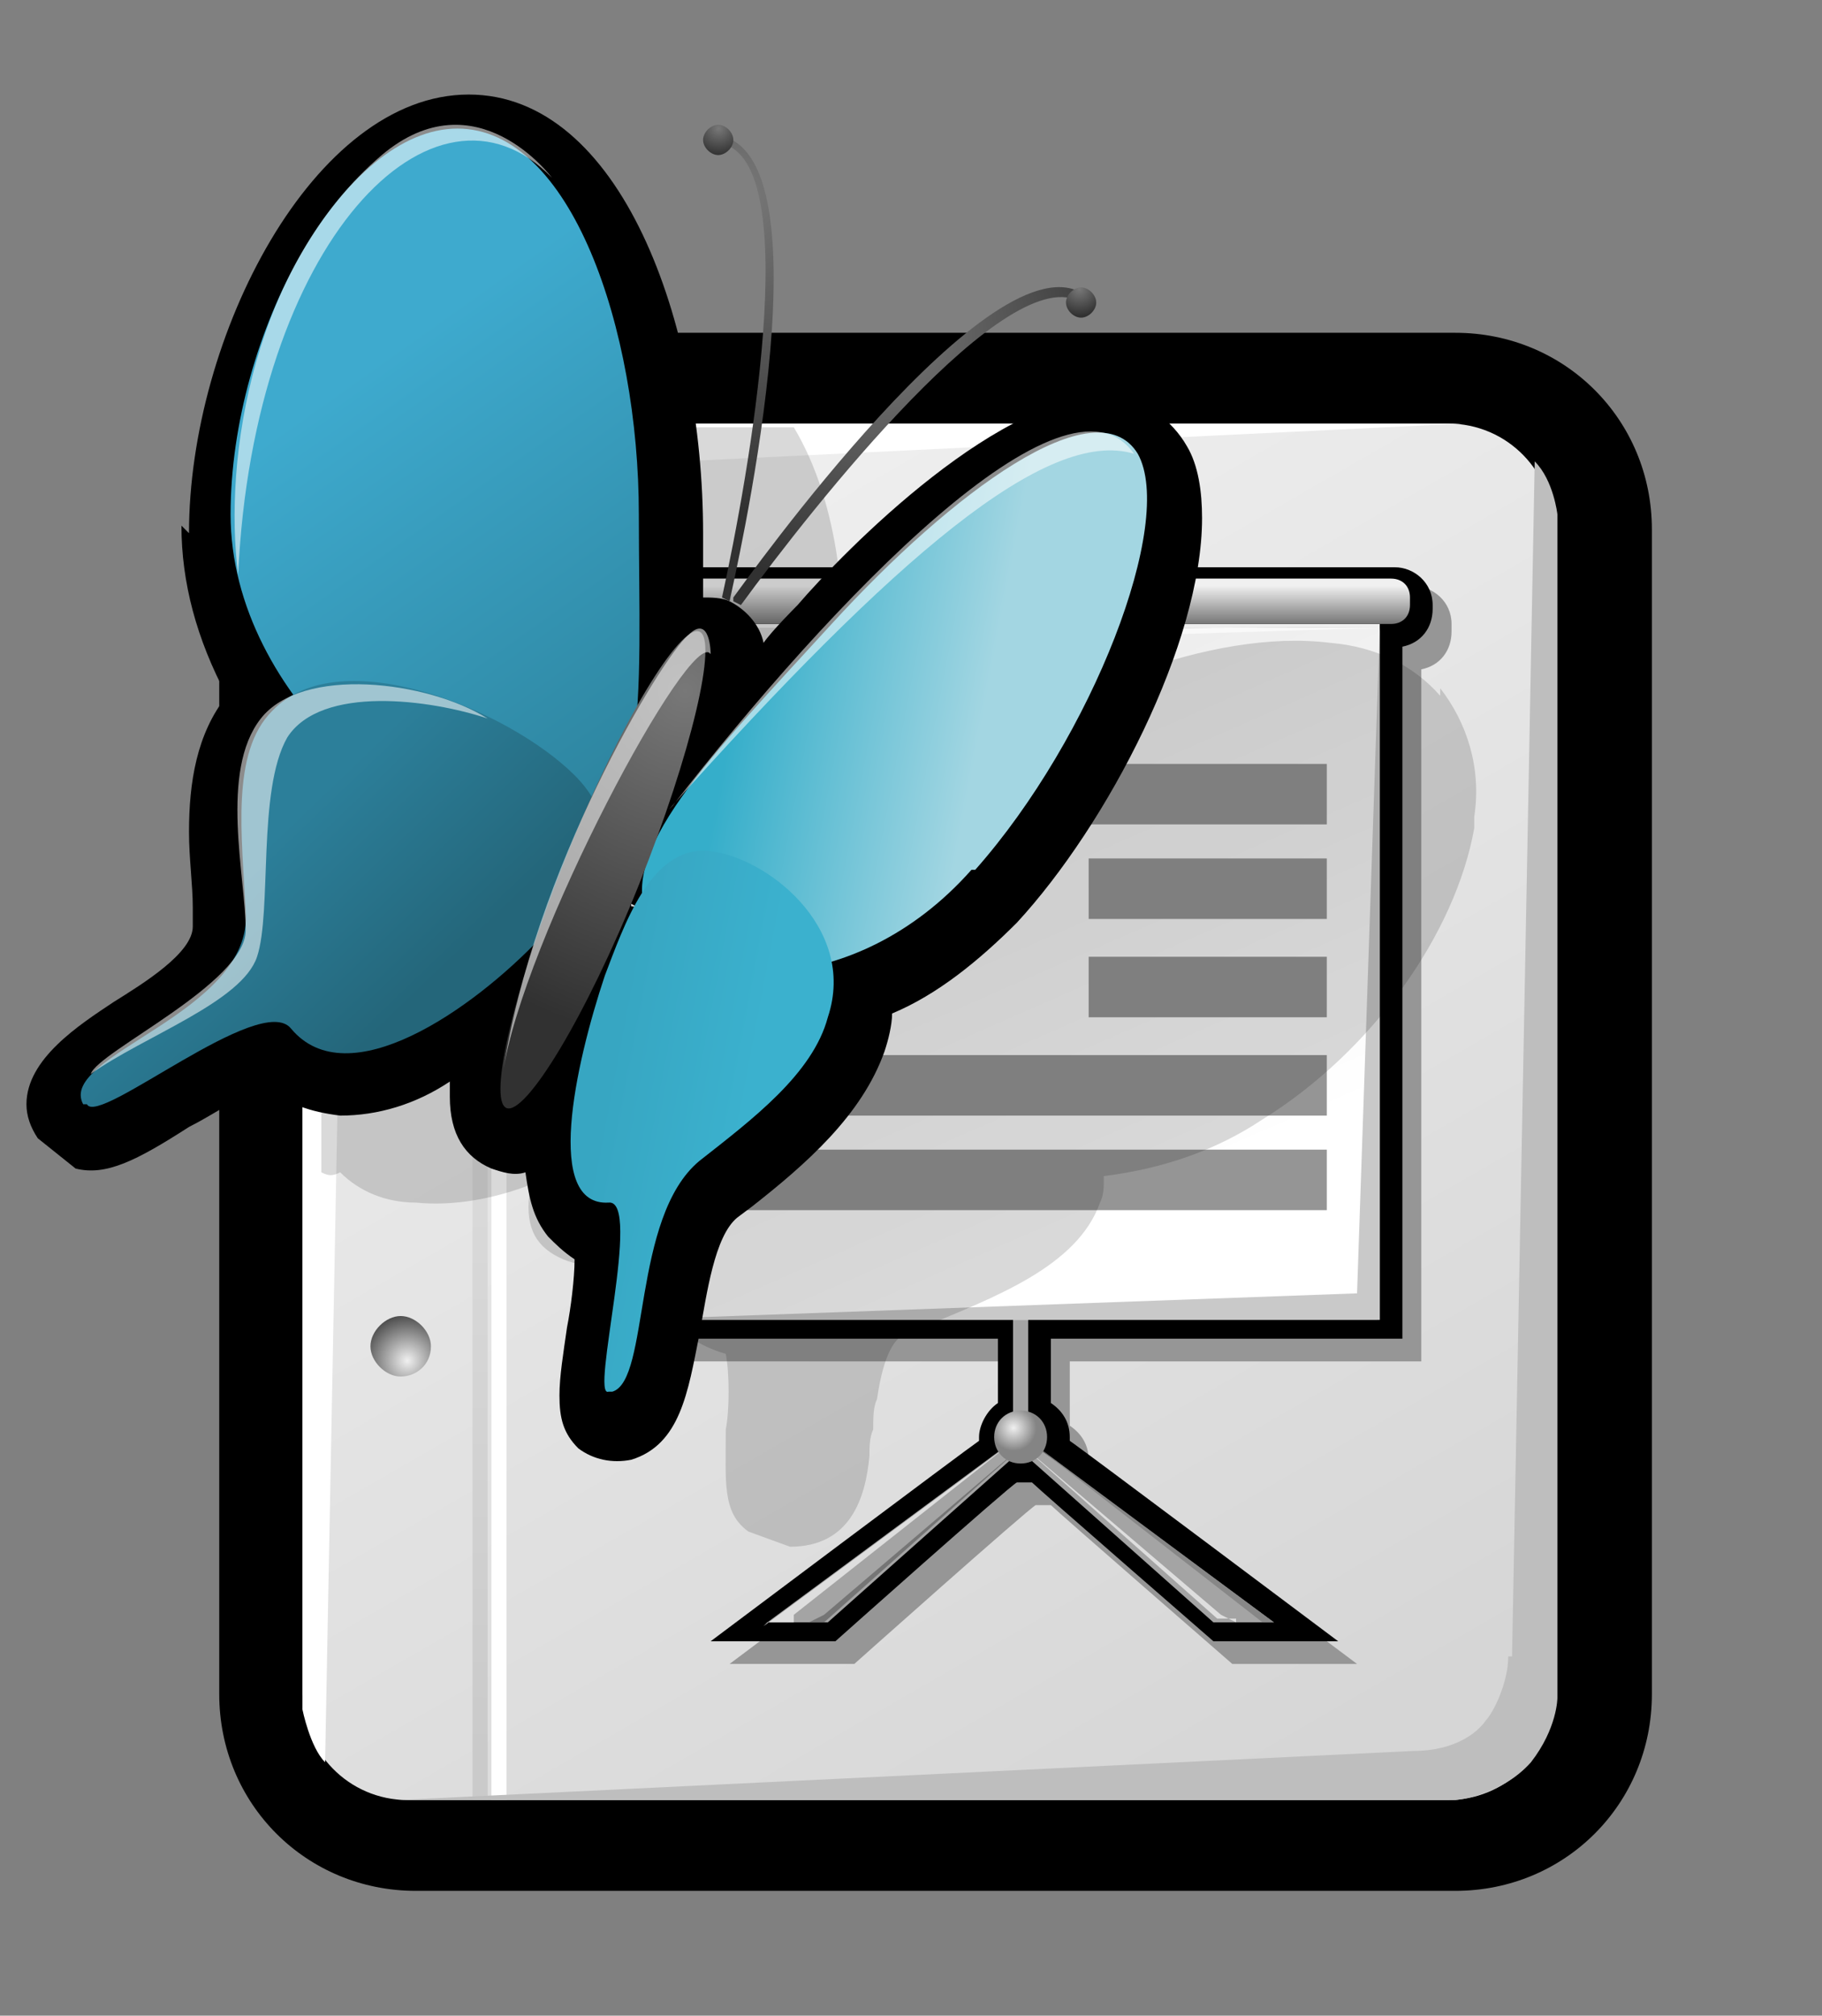 <?xml version="1.0" encoding="iso-8859-1"?>
<!-- Generator: Adobe Illustrator 9.0, SVG Export Plug-In  -->
<!DOCTYPE svg PUBLIC "-//W3C//DTD SVG 20000303 Stylable//EN"   "http://www.w3.org/TR/2000/03/WD-SVG-20000303/DTD/svg-20000303-stylable.dtd">
<svg  width="48.2px" height="53.3px" viewBox="0 0 48.2 53.3" xml:space="preserve">
	<rect x="0" y="0" width="48.2" height="53.3" fill="#808080" stroke="none"/>
	<g id="Layer_x0020_1" style="fill-rule:nonzero;clip-rule:nonzero;fill:#FFFFFF;stroke:#000000;stroke-miterlimit:4;">
		<path style="fill:#000000;stroke:none;" d="M11,8.8c-2.9,0-5.2,2.3-5.2,5.2v30.8c0,2.9,2.3,5.2,5.2,5.2h27.5c2.9,0,5.2-2.3,5.2-5.2V14c0-2.9-2.3-5.2-5.2-5.2H11z"/>
		<linearGradient id="aigrd1" gradientUnits="userSpaceOnUse" x1="15.089" y1="13.014" x2="34.404" y2="46.567">
			<stop  offset="0" style="stop-color:#F0F0F0"/>
			<stop  offset="1" style="stop-color:#D6D6D6"/>
		</linearGradient>
		<path style="fill:url(#aigrd1);stroke:none;" d="M41.1,44.8c0,1.6-1.3,2.8-2.8,2.8H10.8c-1.6,0-2.8-1.3-2.8-2.8V14c0-1.6,1.3-2.8,2.8-2.8h27.5c1.6,0,2.8,1.3,2.8,2.8v30.8z"/>
		<g>
			<radialGradient id="aigrd2" cx="10.775" cy="35.98" r="1.247" fx="10.775" fy="35.98" gradientUnits="userSpaceOnUse">
				<stop  offset="0" style="stop-color:#F0F0F0"/>
				<stop  offset="1" style="stop-color:#474747"/>
			</radialGradient>
			<path style="fill:url(#aigrd2);stroke:none;" d="M11.4,35.6c0,0.5-0.4,0.8-0.8,0.8s-0.8-0.4-0.8-0.8s0.4-0.8,0.8-0.8s0.8,0.4,0.8,0.8z"/>
			<radialGradient id="aigrd3" cx="10.775" cy="24.122" r="1.247" fx="10.775" fy="24.122" gradientUnits="userSpaceOnUse">
				<stop  offset="0" style="stop-color:#F0F0F0"/>
				<stop  offset="1" style="stop-color:#474747"/>
			</radialGradient>
			<path style="fill:url(#aigrd3);stroke:none;" d="M11.4,23.8c0,0.5-0.4,0.8-0.8,0.8s-0.8-0.4-0.8-0.8c0-0.5,0.4-0.8,0.8-0.8s0.8,0.4,0.8,0.8z"/>
		</g>
		<path style="stroke:none;" d="M13.3,47.6H13V11.8h0.4v35.8z"/>
		<linearGradient id="aigrd4" gradientUnits="userSpaceOnUse" x1="12.97" y1="12.805" x2="12.547" y2="46.333">
			<stop  offset="0" style="stop-color:#EDEDED"/>
			<stop  offset="1" style="stop-color:#CACACA"/>
		</linearGradient>
		<path style="fill:url(#aigrd4);stroke:none;" d="M12.9,47.6h-0.4V11.8h0.4v35.8z"/>
		<path style="stroke:none;" d="M9.2,15L8.6,46.6C8.2,46.2,8,45.2,8,45.2l0-31.3c0,0,0-0.8,0.7-1.7c0.7-0.9,2-1,2-1l28,0l-26.9,1.3c-1.1,0-1.7,0.5-1.9,0.8c-0.2,0.2-0.6,1-0.6,1.7z"/>
		<path style="fill:#BEBEBE;stroke:none;" d="M40,43.8l0.6-31.6c0.5,0.5,0.6,1.4,0.6,1.4l0,31.3c0,0,0,0.8-0.7,1.7c-0.8,0.9-2,1-2,1l-28,0l26.9-1.3c1.1,0,1.7-0.5,1.9-0.8c0.2-0.2,0.6-1,0.6-1.7z"/>
	</g>
	<g id="Layer_x0020_2" style="fill-rule:nonzero;clip-rule:nonzero;stroke:#000000;stroke-miterlimit:4;">
		<path style="fill:none;stroke:none;" d="M48.2,53.3H0V0h48.2v53.3z"/>
	</g>
	<g id="Layer_x0020_4" style="fill-rule:nonzero;clip-rule:nonzero;fill:#959595;stroke:#000000;stroke-miterlimit:4;">
		<path style="fill:#969696;stroke:none;" d="M17.1,15.5c-0.6,0-1,0.5-1,1v0.2c0,0.4,0.3,0.8,0.7,0.9c0,0.4,0,18.4,0,18.4s9.6,0,10.1,0c0,0.4,0,1.5,0,1.7c-0.3,0.2-0.5,0.6-0.5,0.9c0,0,0,0.1,0,0.1c-0.3,0.2-7.1,5.3-7.1,5.3l2.3,0l1,0c0,0,4.6-4.1,4.8-4.2c0.1,0,0.2,0,0.2,0
			c0.1,0,0.2,0,0.2,0c0.2,0.2,4.8,4.2,4.8,4.2l1.7,0h1.6c0,0-6.8-5.1-7.1-5.3c0-0.1,0-0.1,0-0.1c0-0.4-0.2-0.7-0.5-0.9c0-0.2,0-1.3,0-1.7c0.5,0,9.3,0,9.3,0s0-17.9,0-18.3c0.5-0.1,0.8-0.5,0.8-1v-0.2c0-0.6-0.5-1-1-1H17.1z"/>
		<path style="fill:#000000;stroke:none;" d="M16.6,14.9c-0.6,0-1,0.5-1,1v0.2c0,0.4,0.3,0.8,0.7,0.9c0,0.4,0,18.4,0,18.4s9.6,0,10.1,0c0,0.4,0,1.5,0,1.7c-0.3,0.2-0.5,0.6-0.5,0.9c0,0,0,0.1,0,0.1c-0.3,0.2-7.1,5.3-7.1,5.3l2.3,0l1,0c0,0,4.6-4.1,4.8-4.2c0.1,0,0.2,0,0.2,0
			c0.1,0,0.2,0,0.2,0c0.2,0.2,4.8,4.2,4.8,4.2l1.7,0h1.6c0,0-6.8-5.1-7.1-5.3c0-0.1,0-0.1,0-0.1c0-0.4-0.2-0.7-0.5-0.9c0-0.2,0-1.3,0-1.7c0.5,0,9.3,0,9.3,0s0-17.9,0-18.3c0.5-0.1,0.8-0.5,0.8-1V16c0-0.6-0.5-1-1-1H16.6z"/>
		<path style="fill:#A4A4A4;stroke:none;" d="M27.2,38.1h-0.4V15.7h0.4v22.4z"/>
		<linearGradient id="aigrd5" gradientUnits="userSpaceOnUse" x1="29.405" y1="32.081" x2="22.873" y2="17.198">
			<stop  offset="0" style="stop-color:#FFFFFF"/>
			<stop  offset="1" style="stop-color:#EAEAEA"/>
		</linearGradient>
		<path style="fill:url(#aigrd5);stroke:none;" d="M36.5,34.9H16.7V16.5h19.8v18.4z"/>
		<path style="fill:#F9F9F9;stroke:none;" d="M16.7,34.9l0.8-17.7l19-0.6H16.7v18.3z"/>
		<g style="fill:#A4A4A4;stroke:none;">
			<path d="M32.2,42.9l1.5,0l-6.5-4.8l-0.5,0l5.4,4.8z"/>
			<path d="M21.8,42.9l-1.5,0l6.5-4.8l0.5,0l-5.4,4.8z"/>
			<path style="fill:#DEDEDE;" d="M20.3,42.9H21v-0.2l5.7-4.5l-6.5,4.8"/>
			<path style="fill:#DEDEDE;" d="M32.7,42.9l-0.4-0.2l-5.4-4.6l5.3,4.7h0.5z"/>
			<path style="fill:#757575;" d="M27.2,38.1l-5.4,4.8h-0.4l0.4-0.2l5.4-4.6z"/>
			<path style="fill:#878787;" d="M33.7,42.9h-0.3L27.1,38l6.6,4.9z"/>
		</g>
		<linearGradient id="aigrd6" gradientUnits="userSpaceOnUse" x1="26.636" y1="15.489" x2="26.636" y2="16.614">
			<stop  offset="0" style="stop-color:#F0F0F0"/>
			<stop  offset="1" style="stop-color:#686868"/>
		</linearGradient>
		<path style="fill:url(#aigrd6);stroke:none;" d="M37.3,16c0,0.3-0.2,0.5-0.5,0.5H16.5c-0.3,0-0.5-0.2-0.5-0.5v-0.2c0-0.3,0.2-0.5,0.5-0.5h20.3c0.3,0,0.5,0.2,0.5,0.5V16z"/>
		<path style="opacity:0.16;fill:#000000;stroke:none;" d="M36.5,16.6H16.7V18c1.1-1.6,19.8-1.4,19.8-1.4z"/>
		<path style="fill:#C9C9C9;stroke:none;" d="M36.5,34.9V16.6l-0.6,17.6l-19.3,0.7h19.8z"/>
		<radialGradient id="aigrd7" cx="26.812" cy="37.758" r="0.607" fx="26.812" fy="37.758" gradientUnits="userSpaceOnUse">
			<stop  offset="0" style="stop-color:#F0F0F0"/>
			<stop  offset="1" style="stop-color:#848484"/>
		</radialGradient>
		<path style="fill:url(#aigrd7);stroke:none;" d="M27.7,38c0,0.4-0.3,0.7-0.7,0.7c-0.4,0-0.7-0.3-0.7-0.7c0-0.4,0.3-0.7,0.7-0.7c0.4,0,0.7,0.3,0.7,0.7z"/>
		<path style="stroke:none;" d="M35.1,32h-16v-1.6h16V32z"/>
		<path style="stroke:none;" d="M35.1,29.5h-16v-1.6h16v1.6z"/>
		<path style="stroke:none;" d="M35.1,26.9h-6.3v-1.6h6.3v1.6z"/>
		<path style="stroke:none;" d="M35.1,24.3h-6.3v-1.6h6.3v1.6z"/>
		<path style="stroke:none;" d="M35.1,21.8h-6.3v-1.6h6.3v1.6z"/>
	</g>
	<g id="Layer_x0020_3" style="fill-rule:nonzero;clip-rule:nonzero;fill:#FFFFFF;stroke:#000000;stroke-miterlimit:4;">
		<path style="opacity:0.15;fill:#000000;stroke:none;" d="M38.1,18.4c-0.7-0.8-1.7-1.3-2.9-1.4c-3.2-0.4-7.3,1.4-10.2,3.3L23.8,21c-0.2,0.1-0.3,0.2-0.4,0.3c-0.1-0.2-0.4-0.4-0.7-0.6c-0.2-0.1-0.5-0.1-0.7-0.2c0-0.1,0.2-1.5,0.2-1.5c0.3-2.8,0-5.7-1.2-7.7h-9.8c-1.2,1.4-2.2,3.2-2.7,5v4.3
			c0.1,0.4,0.3,0.8,0.5,1.2c-0.2,0.2-0.4,0.4-0.5,0.5v8.7C8.7,31.1,8.8,31.1,9,31c0.5,0.5,1.2,0.8,2,0.8c1,0.1,2.1-0.1,3.1-0.5c0,0.1,0,0.2-0.1,0.3c-0.1,0.9,0.2,1.4,0.9,1.7c0.7,0.3,1.4,0.1,2-0.3c0.1,0.6,0.3,1.1,0.6,1.6c0.4,0.6,1,1,1.7,1.2c0.1,0.5,0.1,1.5,0,2
			c0,1.4-0.1,2.2,0.6,2.7l1.1,0.4c1.6,0,2-1.3,2.1-2.4c0-0.2,0-0.5,0.1-0.7c0-0.3,0-0.6,0.1-0.8c0.1-0.7,0.3-1.5,0.7-1.7l0.5-0.2c1.9-0.8,4.1-1.6,4.7-3.3c0.1-0.2,0.1-0.4,0.1-0.6c0,0,0-0.1,0-0.1c1.6-0.2,3-0.7,4.2-1.5c2.9-1.8,5.1-4.9,5.6-7.7c0-0.1,0-0.2,0-0.3
			c0.2-1.3-0.2-2.5-0.9-3.4z"/>
		<path style="fill:#000000;stroke:none;" d="M4.8,13.9c0,1.5,0.4,3,1.2,4.5c-0.8,1-1,2.3-1,3.6c0,0.7,0.1,1.4,0.1,2l0,0.5c0,0,0,0,0,0c0,0.7-1.3,1.5-2.1,2c-0.9,0.6-2.3,1.5-2.3,2.7c0,0.3,0.1,0.6,0.3,0.9L2,30.9c0.8,0.2,1.6-0.2,3-1.1c0.6-0.3,1.5-0.9,2-1.1c0.6,0.5,1.2,0.7,2,0.8
			c1,0,2-0.3,2.9-0.9c0,0.1,0,0.2,0,0.4c0,1,0.4,1.6,1.1,1.9c0.3,0.1,0.6,0.2,0.9,0.1c0.1,0.7,0.2,1.2,0.6,1.7c0.2,0.2,0.4,0.4,0.7,0.6c0,0.5-0.1,1.3-0.2,1.8c-0.1,0.7-0.2,1.3-0.2,1.8c0,0.6,0.1,1,0.5,1.4c0.4,0.3,0.9,0.4,1.4,0.3c1.3-0.4,1.5-1.8,1.8-3.3
			c0.2-1.1,0.4-2.6,1-3.1l0.4-0.3c1.4-1.1,2.9-2.4,3.5-4.1c0.1-0.3,0.2-0.7,0.2-1c1.2-0.5,2.3-1.4,3.3-2.4c2.4-2.6,4.9-7.4,4.9-10.7c0-0.7-0.1-1.4-0.4-1.9c-0.4-0.7-1.1-1.2-1.9-1.3c-2.9-0.3-7.2,4.1-8.4,5.5c0,0-0.7,0.7-0.9,1c-0.1-0.5-0.5-0.9-0.9-1.1
			c-0.2-0.1-0.5-0.1-0.7-0.1c0-0.1,0-1.7,0-1.7c0-5.6-2.2-11.6-6.2-11.6c-4.1,0-7.4,6.4-7.4,11.6z M15.8,23.5c0.1,0,0.5,0.2,1.1,0.5c-0.6-0.1-1.1-0.2-1.1-0.2c0-0.1,0-0.1,0.1-0.3z"/>
		<linearGradient id="aigrd8" gradientUnits="userSpaceOnUse" x1="-154.205" y1="14.582" x2="-147.762" y2="13.586" gradientTransform="matrix(-0.999 -3.400000e-002 -3.400000e-002 0.999 -127.509 -1.045)">
			<stop  offset="0" style="stop-color:#A3D6E2"/>
			<stop  offset="1" style="stop-color:#35AECA"/>
		</linearGradient>
		<path style="fill:url(#aigrd8);stroke:none;" d="M25.7,23c-3.1,3.5-7.5,3.2-8.5,1.4c-1-1.8,1.6-4.4,4.8-7.9s7-6.3,8.1-4.5c1,1.8-1.2,7.5-4.3,11z"/>
		<linearGradient id="aigrd9" gradientUnits="userSpaceOnUse" x1="-134.478" y1="9.646" x2="-141.694" y2="19.804" gradientTransform="matrix(-1 0 0 1 -124.667 0)">
			<stop  offset="0" style="stop-color:#3EAACE"/>
			<stop  offset="1" style="stop-color:#2E86A1"/>
		</linearGradient>
		<path style="fill:url(#aigrd9);stroke:none;" d="M6.1,13.6c0,4.9,5.2,8.9,8.2,8.9s2.6-4,2.6-8.9c0-4.9-1.8-10.2-4.8-10.2s-6,5.4-6,10.2z"/>
		<radialGradient id="aigrd10" cx="23.335" cy="8.908" r="6.906" fx="23.335" fy="8.908" gradientUnits="userSpaceOnUse">
			<stop  offset="0" style="stop-color:#787878"/>
			<stop  offset="1" style="stop-color:#313131"/>
		</radialGradient>
		<path style="fill:url(#aigrd10);stroke:none;" d="M19.4,15.9l0.2,0.1c1.9-2.6,7.1-9.2,9-8l0.1-0.2c-2.4-1.7-9,7.6-9.3,8z"/>
		<radialGradient id="aigrd11" cx="19.597" cy="5.164" r="8.323" fx="19.597" fy="5.164" gradientUnits="userSpaceOnUse">
			<stop  offset="0" style="stop-color:#787878"/>
			<stop  offset="1" style="stop-color:#313131"/>
		</radialGradient>
		<path style="fill:url(#aigrd11);stroke:none;" d="M19.1,3.8c2.2,0.5,0.7,8.8,0,12l0.2,0.1c0.1-0.5,2.7-11.6-0.2-12.3l-0.1,0.2z"/>
		<linearGradient id="aigrd12" gradientUnits="userSpaceOnUse" x1="-148.159" y1="26.034" x2="-144.46" y2="25.462" gradientTransform="matrix(-0.999 -3.400000e-002 -3.400000e-002 0.999 -127.509 -1.045)">
			<stop  offset="0" style="stop-color:#3BB1CE"/>
			<stop  offset="1" style="stop-color:#37A6C2"/>
		</linearGradient>
		<path style="fill:url(#aigrd12);stroke:none;" d="M16.2,36.8c1-0.3,0.5-4.6,2.3-6.1c1.4-1.1,3-2.3,3.4-3.8c0.8-2.4-1.7-4.3-3.2-4.4s-2.2,2-2.7,3.3c-0.8,2.4-1.6,6.1,0.1,6c0.9-0.1-0.5,5.2,0,5z"/>
		<linearGradient id="aigrd13" gradientUnits="userSpaceOnUse" x1="-220.82" y1="85.246" x2="-215.261" y2="84.386" gradientTransform="matrix(0.574 0.819 -0.819 0.574 203.285 154.58)">
			<stop  offset="0" style="stop-color:#2C7F9A"/>
			<stop  offset="1" style="stop-color:#24667A"/>
		</linearGradient>
		<path style="fill:url(#aigrd13);stroke:none;" d="M2.2,29.2c-0.7-1.3,4.5-2.4,4.3-5.1c-0.1-2-0.4-4.2,0.7-5.3c1.8-1.9,6.3,0,8,1.7s0.1,3.2-0.9,4.3c-1.8,1.9-5.1,4.2-6.6,2.4c-0.8-1-5.1,2.6-5.4,2z"/>
		<radialGradient id="aigrd14" cx="-115.925" cy="11.151" r="6.31" fx="-115.925" fy="11.151" gradientTransform="matrix(-1.361 -0.55 -0.55 1.361 -133.518 -60.679)" gradientUnits="userSpaceOnUse">
			<stop  offset="0" style="stop-color:#787878"/>
			<stop  offset="1" style="stop-color:#313131"/>
		</radialGradient>
		<path style="fill:url(#aigrd14);stroke:none;" d="M15,22.6c-1.4,3.5-2.1,6.5-1.6,6.7c0.5,0.2,2.1-2.4,3.5-5.9c1.4-3.5,2.1-6.5,1.6-6.7c-0.5-0.2-2.1,2.4-3.5,5.9z"/>
		<radialGradient id="aigrd15" cx="19.01" cy="3.397" r="0.716" fx="19.01" fy="3.397" gradientUnits="userSpaceOnUse">
			<stop  offset="0" style="stop-color:#787878"/>
			<stop  offset="1" style="stop-color:#313131"/>
		</radialGradient>
		<path style="fill:url(#aigrd15);stroke:none;" d="M18.6,3.7c0,0.2,0.2,0.4,0.4,0.4c0.2,0,0.4-0.2,0.4-0.4c0-0.2-0.2-0.4-0.4-0.4c-0.2,0-0.4,0.2-0.4,0.4z"/>
		<radialGradient id="aigrd16" cx="28.552" cy="7.644" r="0.715" fx="28.552" fy="7.644" gradientUnits="userSpaceOnUse">
			<stop  offset="0" style="stop-color:#787878"/>
			<stop  offset="1" style="stop-color:#313131"/>
		</radialGradient>
		<path style="fill:url(#aigrd16);stroke:none;" d="M28.2,8c0,0.2,0.2,0.4,0.4,0.4c0.2,0,0.4-0.2,0.4-0.4s-0.2-0.4-0.4-0.4c-0.2,0-0.4,0.2-0.4,0.4z"/>
		<path style="opacity:0.55;stroke:none;" d="M14.6,4.7c0,0-2-2.7-4.5-0.6c-3.4,2.9-4.2,8-3.8,11.1c0.4-8.8,5.2-13.7,8.3-10.5z"/>
		<path style="opacity:0.55;stroke:none;" d="M17.8,21.3C22,15.9,28.2,9.4,30,12c-2.3-0.7-6.3,2.7-12.3,9.4z"/>
		<path style="opacity:0.55;stroke:none;" d="M18.8,17.3c-0.5-0.8-5,7.6-5.5,11.1c0.8-5.4,4.2-11,4.9-11.6c0.6-0.6,0.6,0.5,0.6,0.5z"/>
		<path style="opacity:0.55;stroke:none;" d="M12.9,19c-1.6-1-4.9-1.4-6,0c-1.1,1.4-0.4,4.2-0.4,5.6s-3.9,3.2-4.1,3.8c1.4-1,4-1.9,4.4-3.1s0-4.4,0.8-5.8c0.9-1.4,3.8-1,5.3-0.5z"/>
	</g>
</svg>
